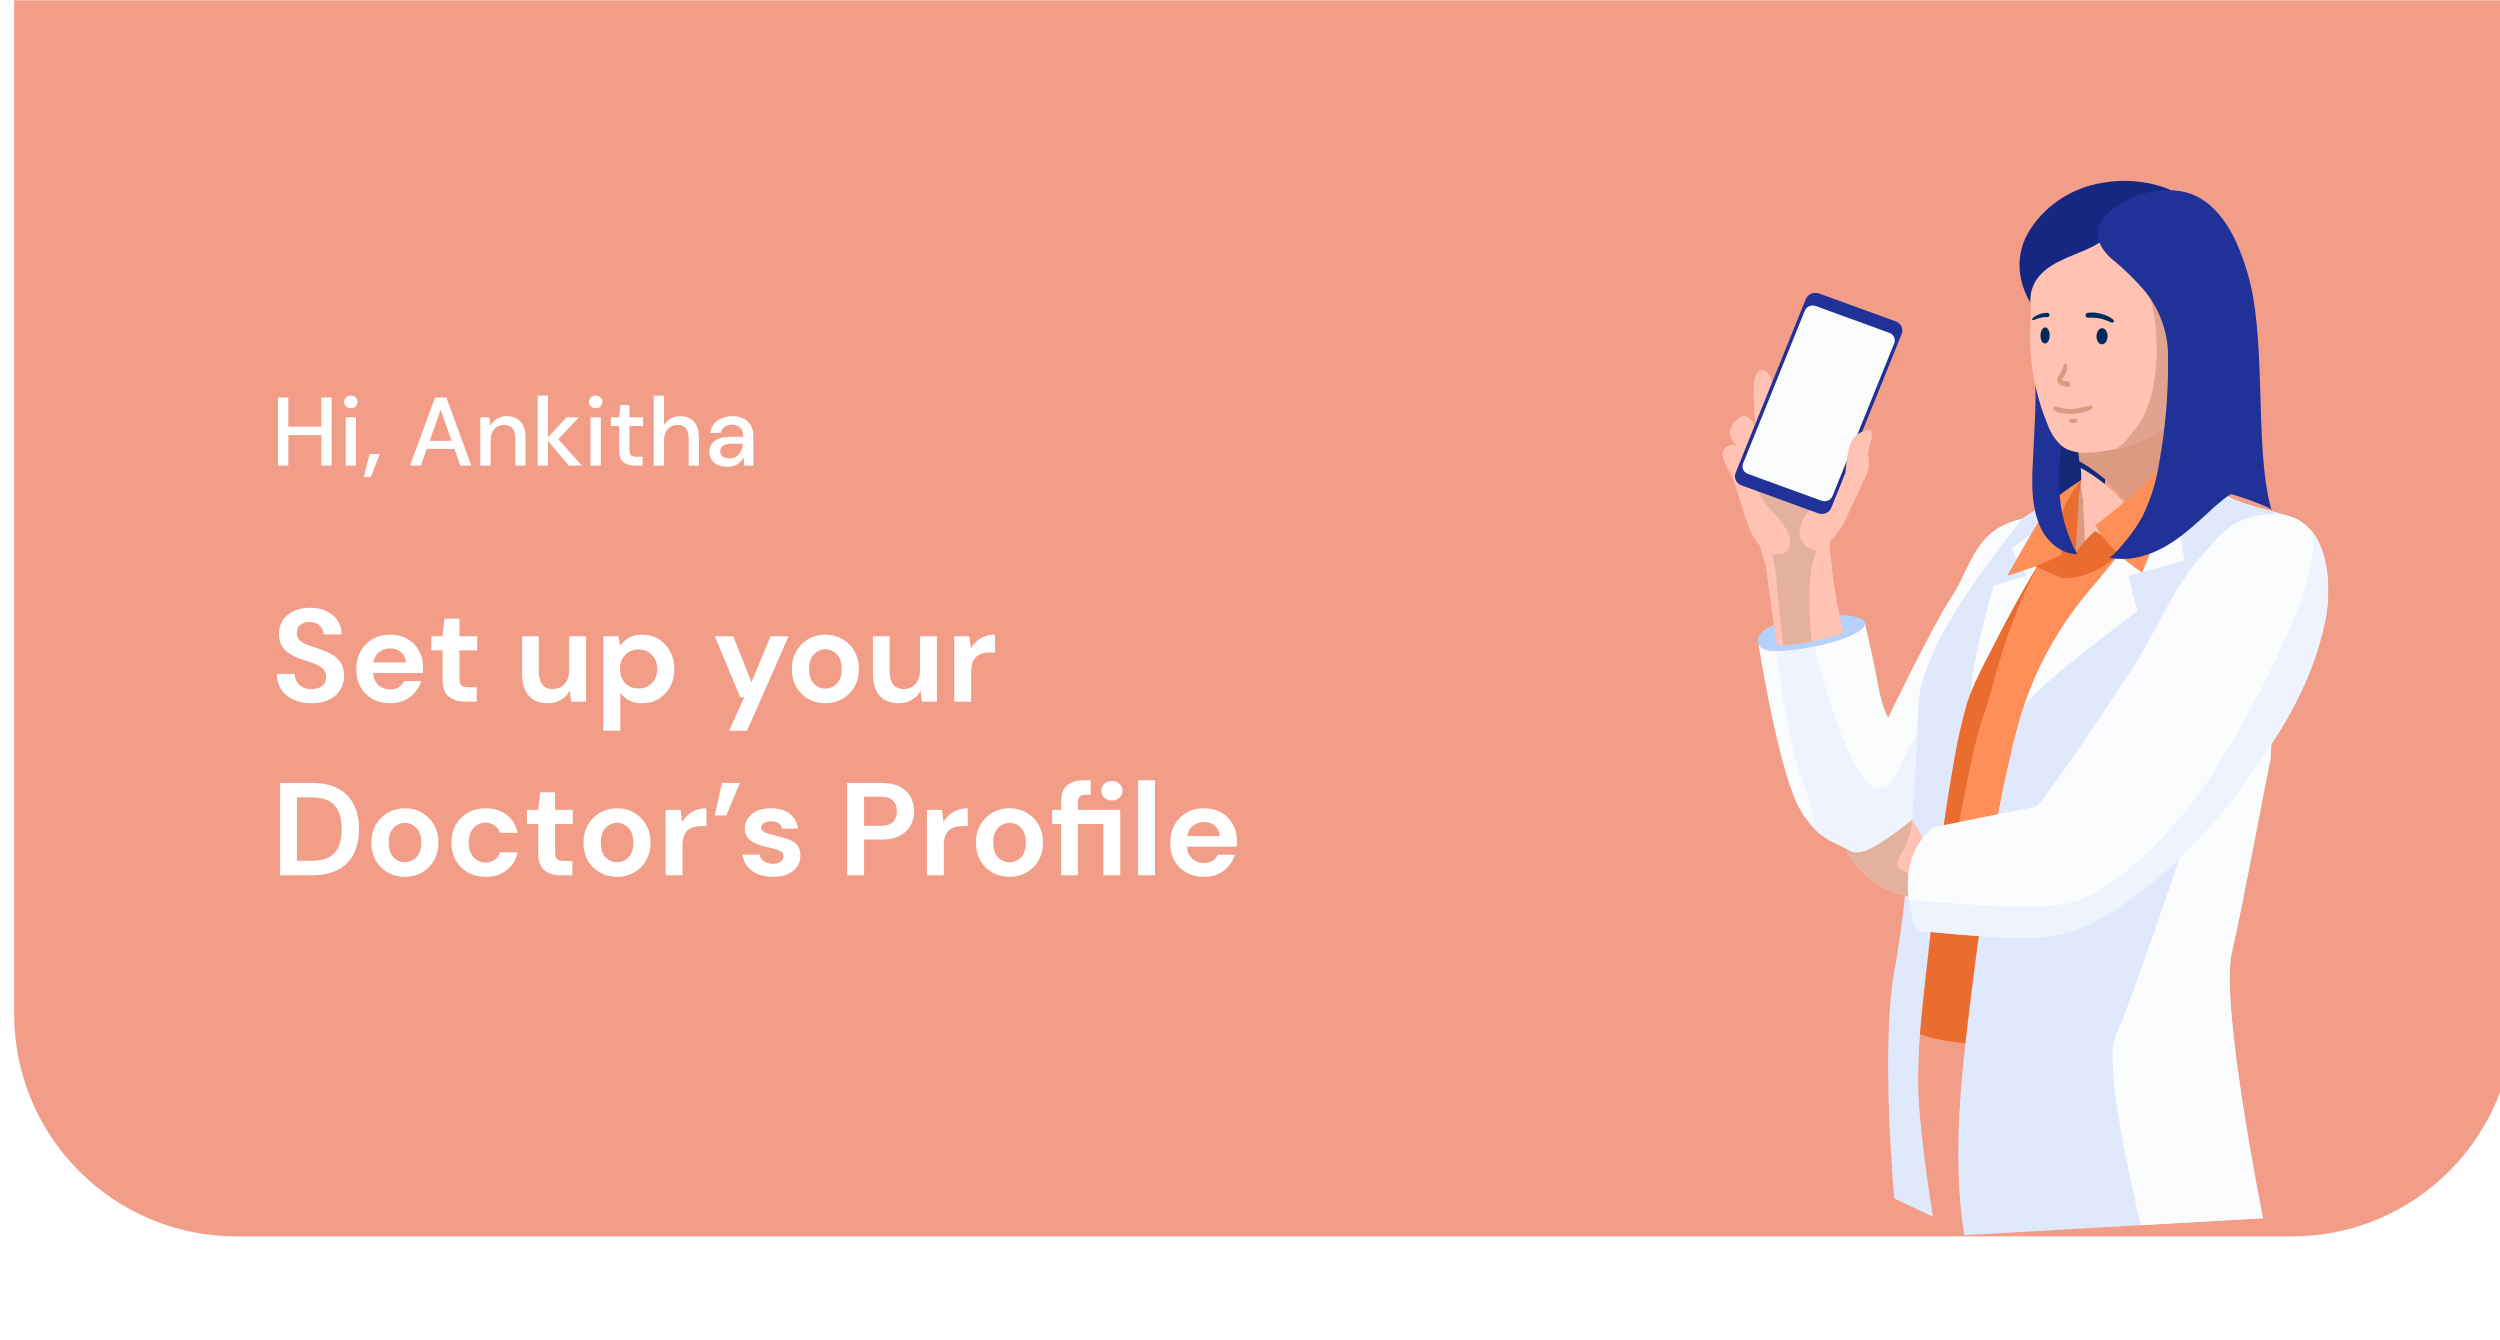 <svg width="360" height="193" viewBox="0 0 360 193" fill="none" xmlns="http://www.w3.org/2000/svg">
<g filter="url(#filter0_ddi_921_13828)">
<path d="M0 -4H360V142C360 159.673 345.673 174 328 174H32C14.327 174 0 159.673 0 142V-4Z" fill="#F29D88"/>
<path d="M291.631 70.181L300.77 67.672L302.917 51.987C302.917 51.987 295.983 50.67 296.122 51.078C296.26 51.486 291.631 70.181 291.631 70.181Z" fill="#152777"/>
<path d="M266.511 85.657C266.637 86.344 265.434 87.172 263.465 87.903C261.966 88.447 260.42 88.864 258.844 89.149C258.545 89.208 258.238 89.261 257.925 89.313C256.877 89.496 255.82 89.625 254.758 89.701C254.427 89.716 254.121 89.731 253.846 89.731C252.007 89.723 251.284 89.261 251.143 88.485C251.001 87.686 251.504 86.754 253.304 85.978C253.621 85.841 253.946 85.721 254.278 85.619C255.21 85.332 256.163 85.113 257.13 84.963C257.61 84.89 258.074 84.814 258.537 84.763C259.911 84.578 261.299 84.496 262.687 84.516C264.892 84.561 266.384 84.956 266.511 85.657Z" fill="#B3D1FA"/>
<path d="M295.869 69.7C294.266 73.153 286.651 90.55 280.255 102.755C277.787 107.462 275.493 111.4 273.803 113.468C273.468 113.887 273.091 114.274 272.677 114.624C266.885 119.226 265.463 119.368 263.962 118.278C263.027 117.607 261.188 117.242 259.302 115.392C257.823 113.843 256.711 112.012 256.041 110.021C253.524 103.328 251.279 89.393 251.145 88.528C251.302 89.267 252.017 89.714 253.777 89.73C255.168 89.701 256.553 89.562 257.919 89.312C258.366 89.237 258.807 89.155 259.231 89.065C263.536 88.2 266.704 86.746 266.508 85.656C266.508 85.656 267.821 91.326 268.429 94.713C269.037 98.099 269.851 99.315 269.851 99.315C269.851 99.315 276.162 86.176 279.022 81.844C281.882 77.512 282.228 72.168 289.198 70.646C294.212 69.543 295.453 69.893 295.869 69.7Z" fill="#FBFCFE"/>
<path d="M280.254 102.756C277.787 107.463 275.492 111.401 273.802 113.469C273.468 113.888 273.09 114.275 272.677 114.625C266.885 119.227 265.462 119.369 263.962 118.279C263.027 117.609 261.188 117.243 259.302 115.393C259.087 113.332 258.602 111.305 257.856 109.358C255.545 103.644 254.226 93.632 253.777 89.731C255.168 89.703 256.553 89.563 257.919 89.313C258.367 89.238 258.807 89.156 259.231 89.066C260.465 94.065 264.968 110.924 269.212 109.358C271.483 108.53 269.935 107.836 276.717 96.922C276.718 96.922 278.738 99.936 280.254 102.756Z" fill="#EEF3FD"/>
<path d="M312.694 69.097C312.694 69.097 306.431 85.694 303.406 94.983C300.381 104.272 284.727 146.323 284.727 146.323C284.727 146.323 283.823 146.354 282.448 146.286C279.525 146.137 274.479 145.555 271.485 143.339V142.669C271.485 142.669 274.88 123.295 276.31 113.41C277.741 103.526 288.297 73.044 288.297 73.044L292.053 72.44L312.694 69.097Z" fill="#FF8F58"/>
<path d="M279.021 123.451C279.807 123.921 290.188 126.509 290.188 126.509C290.188 126.509 285.292 138.96 282.447 146.286C279.524 146.137 274.479 145.555 271.485 143.339V142.668C271.485 142.668 274.879 123.293 276.31 113.409C277.74 103.525 288.296 73.043 288.296 73.043L292.052 72.439C292.209 73.53 292.303 74.628 292.335 75.728C286.292 86.419 285.113 95.11 283.565 99.019C282.015 102.943 278.228 122.989 279.021 123.451Z" fill="#EA6C2E"/>
<path d="M326.863 70.074L326.753 72.023L326.062 84.451L324.89 105.546C324.686 105.762 321.04 125.867 319.328 133.186C317.616 140.505 323.823 171.382 323.823 171.382L306.244 172.38L280.806 173.821C278.959 162.302 280.452 150.142 281.882 138.654C282.692 132.156 283.564 125.568 284.664 119.026C285.678 112.947 286.88 106.911 288.405 101.003C288.711 99.824 289.057 98.653 289.458 97.504C291.59 91.26 294.95 85.455 299.359 80.398C303.107 76.08 306.172 71.403 310.29 67.323C310.657 66.948 311.048 66.596 311.461 66.268H311.469C311.898 65.925 312.395 65.666 312.93 65.508C314.586 65.052 316.317 65.888 317.739 66.813C320.647 68.701 323.563 69.051 326.863 70.074Z" fill="#E0E9FB"/>
<path d="M326.863 70.074L326.753 72.023C320.113 74.962 300.467 113.165 297.661 115.806C295.877 117.485 289.284 118.509 284.663 119.028C285.676 112.949 286.878 106.913 288.404 101.004C288.71 99.826 289.056 98.655 289.456 97.506C291.589 91.261 294.949 85.457 299.358 80.4C303.106 76.082 306.171 71.404 310.289 67.324C310.656 66.95 311.048 66.597 311.461 66.268H311.469C311.898 65.925 312.395 65.666 312.93 65.508C314.586 65.052 316.318 65.888 317.739 66.813C320.647 68.701 323.562 69.051 326.863 70.074Z" fill="#E0E9FB"/>
<path d="M319.326 133.185C317.613 140.495 323.822 171.381 323.822 171.381L306.242 172.38C304.175 163.667 300.985 148.694 302.588 145.181C304.891 140.146 311.782 119.6 311.782 119.6C311.782 119.6 316.646 104.338 318.706 99.444C319.688 97.094 322.902 90.603 326.061 84.448L324.89 105.546C324.687 105.761 321.04 125.866 319.326 133.185Z" fill="#FBFCFE"/>
<path d="M304.514 78.862C304.769 80.584 305.198 82.278 305.795 83.921C305.795 83.921 292.467 93.775 289.457 97.504C291.59 91.26 294.949 85.456 299.359 80.399C303.107 76.08 306.172 71.403 310.29 67.323C310.657 66.95 311.048 66.598 311.461 66.27H311.469C311.469 66.27 312.176 76.266 312.553 76.626C309.694 77.574 307.822 77.92 304.514 78.862Z" fill="#FBFCFE"/>
<path d="M291.059 74.256C291.678 74.81 294.772 74.871 298.245 74.896C297.988 71.732 298.208 68.569 297.356 65.404C295.965 66.97 290.23 73.515 291.059 74.256Z" fill="#DB9A81"/>
<path d="M307.822 73.79C305.347 69.67 302.176 65.842 297.583 63.333C297.644 63.91 297.669 64.491 297.657 65.071C297.653 65.075 297.543 65.197 297.357 65.408C298.21 68.572 297.988 71.735 298.246 74.9C300.074 74.915 302.004 74.919 303.739 74.98C305.204 75.045 306.647 74.624 307.822 73.79Z" fill="#FFC2B3"/>
<path d="M297.284 67.753C297.253 67.797 297.221 67.85 297.19 67.894C294.856 71.588 292.577 75.243 290.416 78.966C288.609 82.084 286.864 85.246 285.221 88.498C284.059 90.797 282.73 93.161 281.787 95.585V95.593C281.575 96.123 281.386 96.662 281.222 97.198C280.458 99.829 279.849 102.499 279.398 105.194C277.787 114.073 276.726 123.039 275.768 131.991C275.077 138.429 274.165 144.987 274.165 151.469C274.165 158.377 276.311 171.178 276.311 171.178L270.739 168.538C270.739 168.538 268.735 146.849 270.739 135.825C272.743 124.8 273.954 107.582 274.166 98.033C274.378 88.483 286.37 74.473 288.507 71.422C290.276 68.901 295.108 68.043 296.735 67.819C296.798 67.814 296.862 67.804 296.924 67.789C297.158 67.769 297.284 67.753 297.284 67.753Z" fill="#E0E9FB"/>
<path d="M297.19 67.894C294.856 71.588 292.576 75.243 290.416 78.966C288.608 82.084 286.863 85.246 285.221 88.498C284.058 90.797 282.73 93.161 281.787 95.585C282.118 89.782 285.064 80.278 285.064 80.278L289.826 78.861C288.924 77.636 288.195 76.304 287.657 74.9C291.1 72.617 296.073 68.387 296.733 67.821C296.788 67.776 296.812 67.753 296.812 67.753L296.922 67.791L297.19 67.894Z" fill="#FBFCFE"/>
<path d="M297.658 65.067C297.658 65.067 295.15 66.71 293.856 67.755C292.563 68.8 287.007 78.864 287.007 78.864C287.007 78.864 295.568 76.187 294.926 75.833C294.284 75.478 297.658 65.067 297.658 65.067Z" fill="#FF8F58"/>
<path d="M294.927 75.834V79.234L291.061 77.536L294.927 75.834Z" fill="#EA6C2E"/>
<path d="M297.659 65.067L297.282 67.755L296.854 75.535L294.927 79.232C294.927 79.232 294.596 71.805 294.927 69.938C295.258 68.071 297.659 65.067 297.659 65.067Z" fill="#EA6C2E"/>
<path d="M279.021 126.681C279.021 126.681 277.324 126.3 275.28 125.763C272.608 125.071 269.331 124.121 268.427 123.428C266.816 122.212 263.751 119.504 263.964 118.28C265.465 119.37 267.524 118.631 273.315 114.021C273.881 114.856 274.378 115.732 274.801 116.64L279.021 126.681Z" fill="#FFC2B3"/>
<path d="M275.28 125.763C272.608 125.071 269.332 124.121 268.428 123.428C266.817 122.212 263.752 119.504 263.964 118.28C265.466 119.37 267.524 118.631 273.316 114.021C272.978 117.766 271.218 119.302 271.115 120.354C271.012 121.407 274.942 122.518 274.942 122.518L275.28 125.763Z" fill="#E5B19F"/>
<path d="M332.922 84.645C332.274 88.082 331.209 91.436 329.747 94.64C328.418 97.602 326.828 100.452 324.993 103.16C320.451 110.276 314.769 117.52 308.003 122.883C302.298 127.396 297.37 131.149 289.575 131.015C281.662 130.88 273.953 129.934 273.953 129.934C273.397 128.51 273.018 127.031 272.821 125.524C272.404 122.324 272.727 118.05 276.31 115.102C276.31 115.102 290.416 112.185 291.061 112.185C291.706 112.185 300.067 99.794 304.986 92.275C308.451 86.987 310.817 80.563 315.123 75.834C317.253 73.491 318.659 71.491 321.85 70.499C322.991 70.141 324.185 69.96 325.386 69.963C326.435 69.935 327.476 70.145 328.423 70.574C329.37 71.003 330.196 71.64 330.832 72.432C333.377 75.54 333.511 80.946 332.922 84.645Z" fill="#FBFCFE"/>
<path d="M332.922 84.644C332.274 88.081 331.209 91.435 329.747 94.639C328.418 97.601 326.828 100.451 324.993 103.159C320.451 110.275 314.769 117.519 308.003 122.882C302.298 127.395 297.37 131.148 289.575 131.014C281.661 130.879 273.953 129.932 273.953 129.932C273.397 128.509 273.017 127.029 272.821 125.523C275.815 125.762 289.425 127.149 295.186 126.158C301.676 125.039 308.836 117.671 313.748 111.424C318.659 105.177 333.174 79.704 330.833 72.431C333.377 75.541 333.511 80.943 332.922 84.644Z" fill="#EEF3FD"/>
<path d="M299.636 72.43C298.59 73.364 297.657 74.406 296.855 75.536C296.038 76.679 295.39 77.923 294.927 79.233C300.229 79.376 303.735 74.978 303.735 74.978L299.636 72.43Z" fill="#EA6C2E"/>
<path d="M311.457 59.887L312.637 52.864L297.105 60.56C297.238 61.159 297.329 61.766 297.378 62.377C301.932 64.95 305.044 68.822 307.453 72.976C309.684 71.468 310.845 68.834 311.27 67.388C311.431 66.84 311.088 66.301 310.488 65.805C310.955 65.629 311.216 65.506 311.216 65.506L311.457 59.887Z" fill="#DB9A81"/>
<path d="M299.636 71.609C301.354 74.318 303.673 76.639 306.432 78.411C310.339 68.357 313.763 66.841 314.19 64.247C314.618 61.653 311.622 59.824 311.622 59.824C308.412 65.309 299.636 71.609 299.636 71.609Z" fill="#FF8F58"/>
<path d="M290.052 34.592C290.418 39.584 290.733 44.578 290.997 49.576C291.23 54.012 290.864 58.499 290.665 62.952C290.533 65.917 290.511 68.987 291.732 71.787C292.65 73.893 294.683 75.724 297.082 75.783C295.442 72.765 294.555 69.428 294.491 66.032C294.437 64.339 294.492 62.645 294.659 60.959C294.799 59.42 295.31 57.702 295.104 56.172C294.376 50.734 293.941 45.238 293.534 39.748C293.489 39.156 292.54 33.162 293.041 32.872L290.052 34.592Z" fill="#203197"/>
<path d="M317.404 43.058C317.378 43.273 317.35 43.49 317.316 43.698C316.909 46.742 315.875 49.681 314.273 52.347C313.621 53.427 312.855 54.441 311.986 55.374C310.666 56.793 309.101 57.987 307.358 58.905C305.828 59.703 304.186 60.288 302.482 60.643C302.283 60.684 302.079 60.727 301.875 60.762C299.677 61.148 296.595 61.658 294.742 60.087C293.863 59.237 293.202 58.206 292.808 57.075C290.956 52.604 290.11 47.814 290.323 43.014C290.37 42.075 290.368 41.164 290.359 40.268C290.349 39.41 290.345 38.56 290.374 37.71C290.408 36.246 290.639 34.792 291.063 33.385C292.742 28.059 297.519 23.082 303.793 23.417C304.317 23.446 304.839 23.509 305.355 23.605C307.361 24.023 309.253 24.837 310.908 25.994C312.562 27.15 313.941 28.624 314.957 30.32C315.97 31.973 316.691 33.773 317.09 35.647C317.607 38.086 317.713 40.587 317.404 43.058Z" fill="#FFC2B3"/>
<path d="M317.404 43.056C317.378 43.272 317.35 43.488 317.315 43.696C316.827 46.846 315.561 49.417 314.273 52.345C313.621 53.425 312.854 54.44 311.986 55.373C310.666 56.792 309.101 57.986 307.358 58.904C305.828 59.701 304.186 60.286 302.482 60.642C303.404 60.447 304.507 58.847 305.084 58.176C305.852 57.279 306.481 56.282 306.952 55.215C307.812 53.072 308.308 50.813 308.419 48.522C308.856 43.186 307.844 37.833 305.478 32.975C305.12 32.377 304.9 31.714 304.833 31.029C304.815 28.64 309.999 28.66 311.81 28.333L317.088 35.643C317.606 38.083 317.713 40.585 317.404 43.056Z" fill="#DFA48D"/>
<path d="M311.146 24.547C311.11 24.676 311.059 24.801 310.992 24.918C310.446 25.904 308.769 26.898 307.813 27.524C306.296 28.52 303.649 29.942 301.689 29.198C300.34 33.103 290.365 32.291 290.282 39.468C289.601 38.299 289.135 37.028 288.903 35.711C288.531 33.618 288.898 31.467 289.948 29.593C291.037 27.694 292.562 26.053 294.409 24.79C296.257 23.526 298.381 22.674 300.623 22.297C303.528 21.759 306.531 21.954 309.332 22.862C310.312 23.182 311.394 23.603 311.146 24.547Z" fill="#152781"/>
<path d="M325.075 69.398C324.955 69.001 319.554 67.052 319.137 67.135C318.591 67.487 318.078 67.881 317.601 68.314C316.814 68.908 316.103 69.634 315.37 70.297C314.318 71.245 313.274 72.183 312.152 73.05C311.747 73.358 311.333 73.658 310.913 73.942C308.22 75.748 304.82 76.968 301.619 76.23C302.112 76.341 304.003 73.898 304.317 73.521C305.161 72.489 305.9 71.383 306.522 70.217C307.647 67.89 308.424 65.425 308.829 62.893C309.768 57.849 310.211 52.732 310.153 47.609C310.257 43.931 308.957 40.341 306.491 37.501C305.159 35.988 303.697 34.582 302.121 33.299C300.747 32.183 299.566 30.309 300.191 28.527C300.494 27.764 300.987 27.082 301.629 26.54C304.954 23.483 311.176 22.085 315.168 24.738C317.415 26.232 318.936 28.529 320.046 30.977C320.665 32.386 321.188 33.831 321.612 35.304C324.213 43.979 322.814 58.106 324.492 66.963C324.528 67.172 324.571 67.382 324.607 67.584C324.688 67.935 324.762 68.28 324.859 68.61C324.917 68.879 324.992 69.141 325.075 69.398Z" fill="#203197"/>
<path d="M293.112 44.272C293.103 44.916 292.797 45.432 292.432 45.428C292.068 45.423 291.778 44.897 291.788 44.254C291.798 43.612 292.103 43.094 292.469 43.099C292.835 43.104 293.12 43.631 293.112 44.272Z" fill="#002B5D"/>
<path d="M301.45 44.39C301.44 45.033 301.074 45.549 300.634 45.543C300.193 45.538 299.844 45.011 299.854 44.368C299.865 43.724 300.229 43.208 300.67 43.215C301.111 43.222 301.459 43.746 301.45 44.39Z" fill="#002B5D"/>
<path d="M292.769 41.001C292.342 41.004 291.92 41.086 291.525 41.242C291.346 41.313 291.174 41.399 291.01 41.498C290.922 41.547 290.84 41.602 290.763 41.666C290.692 41.738 290.63 41.819 290.58 41.906C290.569 41.924 290.565 41.944 290.566 41.964C290.567 41.984 290.575 42.004 290.588 42.02C290.6 42.036 290.618 42.048 290.638 42.056C290.658 42.062 290.68 42.064 290.7 42.059C290.786 42.04 290.876 42.024 290.96 41.996C291.056 41.967 291.145 41.916 291.237 41.879C291.392 41.817 291.553 41.768 291.716 41.732C292.057 41.647 292.408 41.608 292.76 41.617C292.847 41.618 292.93 41.586 292.992 41.529C293.054 41.472 293.089 41.394 293.091 41.312C293.092 41.23 293.059 41.151 292.999 41.092C292.938 41.033 292.856 41 292.77 40.999L292.769 41.001Z" fill="#002B5D"/>
<path d="M302.336 42.085C302.235 41.951 302.104 41.84 301.953 41.76C301.824 41.674 301.691 41.594 301.553 41.522C301.245 41.372 300.922 41.252 300.589 41.163C300.262 41.073 299.928 41.01 299.59 40.974C299.241 40.939 298.888 40.951 298.543 41.009C298.123 41.072 298.212 41.726 298.632 41.712C299.219 41.68 299.809 41.717 300.386 41.824C300.675 41.889 300.957 41.975 301.229 42.084C301.362 42.133 301.49 42.18 301.617 42.236C301.754 42.317 301.901 42.379 302.056 42.421C302.252 42.447 302.453 42.276 302.336 42.085Z" fill="#002B5D"/>
<path d="M295.717 50.902C295.573 50.898 295.429 50.88 295.288 50.849C295.209 50.834 295.131 50.813 295.056 50.786L294.977 50.742L294.947 50.711L294.964 50.564C295.016 50.436 295.084 50.313 295.167 50.2C295.331 49.932 295.459 49.646 295.549 49.349C295.659 49.037 295.659 48.7 295.549 48.388C295.532 48.36 295.507 48.336 295.477 48.32C295.448 48.303 295.414 48.294 295.379 48.294C295.345 48.293 295.311 48.301 295.281 48.317C295.251 48.333 295.225 48.356 295.207 48.384C295.12 48.543 295.053 48.712 295.009 48.887C294.947 49.05 294.887 49.215 294.82 49.375C294.681 49.705 294.432 49.975 294.29 50.302C294.205 50.479 294.186 50.677 294.235 50.865C294.285 51.053 294.4 51.22 294.563 51.337C294.908 51.538 295.303 51.646 295.708 51.651C295.813 51.653 295.915 51.615 295.991 51.545C296.066 51.475 296.11 51.38 296.111 51.28C296.113 51.18 296.072 51.083 295.999 51.012C295.926 50.94 295.825 50.899 295.72 50.897L295.717 50.902Z" fill="#DB9A81"/>
<path d="M293.693 54.95C294.067 55.265 294.541 55.452 295.04 55.481C295.524 55.56 296.016 55.583 296.506 55.548C297.01 55.514 297.51 55.434 297.997 55.307C298.245 55.236 298.488 55.152 298.726 55.055C298.952 54.996 299.15 54.864 299.285 54.682C299.301 54.656 299.31 54.627 299.313 54.597C299.315 54.568 299.311 54.538 299.299 54.51C299.288 54.482 299.27 54.456 299.247 54.436C299.224 54.416 299.196 54.4 299.166 54.391C298.966 54.344 298.755 54.356 298.563 54.428C298.343 54.484 298.121 54.529 297.901 54.581C297.448 54.699 296.986 54.781 296.52 54.829C296.082 54.866 295.641 54.852 295.207 54.788C294.989 54.753 294.781 54.696 294.567 54.643C294.353 54.567 294.128 54.519 293.899 54.501C293.845 54.503 293.792 54.519 293.747 54.547C293.702 54.576 293.667 54.616 293.645 54.663C293.624 54.71 293.617 54.762 293.625 54.813C293.633 54.864 293.657 54.911 293.693 54.95Z" fill="#DB9A81"/>
<path d="M295.899 56.627L296.008 56.766L296.09 56.801L296.178 56.836C296.264 56.855 296.354 56.862 296.443 56.856L296.641 56.861H296.741C296.794 56.864 296.847 56.857 296.896 56.84C296.946 56.822 296.991 56.796 297.029 56.761C297.064 56.728 297.091 56.688 297.108 56.643C297.124 56.598 297.129 56.551 297.122 56.504L297.085 56.389L296.97 56.277C296.854 56.19 296.697 56.23 296.563 56.245L296.36 56.269L296.263 56.28L296.213 56.286L296.109 56.323L296.03 56.363C295.98 56.386 295.939 56.425 295.916 56.473C295.892 56.521 295.886 56.575 295.899 56.627Z" fill="#DB9A81"/>
<path d="M263.461 87.08C261.963 87.624 260.416 88.042 258.84 88.327C258.542 88.386 258.235 88.439 257.921 88.491C256.874 88.673 255.817 88.803 254.754 88.879C254.423 88.894 254.118 88.909 253.843 88.909C253.662 87.655 253.473 86.41 253.3 85.156C253.253 84.873 253.213 84.597 253.174 84.313C252.876 82.202 252.585 80.09 252.318 77.979C252.153 76.733 250.982 74.339 251.367 73.168C251.503 72.806 251.763 72.499 252.106 72.294C252.466 72.076 252.851 71.896 253.253 71.758C254.691 71.125 256.233 70.734 257.811 70.602C257.953 70.597 258.095 70.599 258.236 70.609C258.949 70.588 259.657 70.735 260.297 71.035C260.937 71.336 261.49 71.781 261.906 72.332C261.144 73.847 261.56 75.667 261.717 77.285C261.898 79.121 262.157 80.949 262.495 82.769C262.55 83.083 262.613 83.387 262.684 83.693C262.904 84.828 263.163 85.957 263.461 87.08Z" fill="#FFC2B3"/>
<path d="M251.116 70.603C251.154 70.597 251.193 70.604 251.225 70.624C251.084 70.633 251.037 70.624 251.116 70.603Z" fill="#4268DB"/>
<path d="M258.534 83.94C258.597 85.835 258.754 87.49 258.84 88.327C258.542 88.386 258.235 88.439 257.921 88.491C256.873 88.673 255.816 88.803 254.754 88.879C254.636 87.968 254.456 86.424 254.275 84.798C254.055 82.836 253.842 80.748 253.78 79.454C253.527 77.012 252.964 74.607 252.105 72.292C252.466 72.074 252.851 71.894 253.253 71.756C254.691 71.124 256.233 70.732 257.811 70.6C257.953 70.595 258.094 70.597 258.236 70.607L258.904 75.008L259.566 75.306C258.55 77.114 258.424 80.845 258.534 83.94Z" fill="#E5B19F"/>
<path d="M250.661 57.177C250.769 56.908 250.214 51.77 250.661 50.291C251.108 48.812 252.732 48.753 253.119 51.091L250.661 57.177Z" fill="#FFC2B3"/>
<path d="M250.661 57.176C250.661 57.176 249.774 55.424 248.675 55.981C248.198 56.219 247.796 56.573 247.511 57.007C247.227 57.441 247.069 57.939 247.054 58.45C247.054 59.311 248.995 61.303 248.995 61.303L250.661 57.176Z" fill="#FFC2B3"/>
<path d="M254.913 75.622C254.493 75.721 254.062 75.78 253.629 75.797C252.648 75.819 251.815 75.034 251.218 74.351C249.863 72.795 249.409 70.691 248.774 68.847C248.34 67.59 248.03 66.289 247.57 65.04C247.151 63.904 244.977 61.288 246.584 60.3C247.888 59.496 248.533 60.443 248.992 61.305L263.451 67.62L260.794 74.696C259.718 75.718 258.66 75.199 257.37 75.199C256.537 75.252 255.713 75.394 254.913 75.622Z" fill="#FFC2B3"/>
<path d="M259.566 75.308C254.86 74.077 258.03 69.076 259.847 68.336C256.901 66.84 249.875 64.282 249.875 64.282C249.875 64.282 251.531 67.987 253.12 69.572C254.709 71.158 256.983 74.027 254.914 75.623C256.381 77.034 259.566 75.308 259.566 75.308Z" fill="#E5B19F"/>
<path d="M270.934 42.234L259.918 38.224C259.148 37.943 258.283 38.309 257.988 39.04L247.893 64.029C247.597 64.761 247.982 65.582 248.753 65.862L259.768 69.872C260.539 70.153 261.403 69.787 261.699 69.056L271.794 44.067C272.09 43.335 271.704 42.514 270.934 42.234Z" fill="#203197"/>
<path d="M270.028 43.889L259.425 40.029C258.796 39.8 258.091 40.099 257.85 40.696L248.958 62.708C248.717 63.304 249.031 63.974 249.659 64.203L260.262 68.063C260.891 68.291 261.596 67.993 261.837 67.396L270.73 45.385C270.971 44.788 270.656 44.118 270.028 43.889Z" fill="#FBFCFE"/>
<path d="M263.698 64.109C264.036 60.607 264.177 59.025 266.116 58.123C268.055 57.221 267.536 58.945 267.083 60.544C266.63 62.144 267.731 62.33 266.434 64.976C265.138 67.622 263.711 71.007 263.064 71.99C262.366 72.936 261.608 73.84 260.794 74.699C260.794 74.699 260.728 71.437 260.794 71.253C260.86 71.069 261.859 68.66 261.859 68.66L263.698 64.109Z" fill="#FFC2B3"/>
<path d="M42.833 97.228C41.858 97.228 40.996 97.063 40.249 96.734C39.502 96.392 38.913 95.911 38.482 95.29C38.051 94.657 37.83 93.89 37.817 92.991H40.382C40.407 93.612 40.629 94.137 41.047 94.568C41.478 94.986 42.067 95.195 42.814 95.195C43.46 95.195 43.973 95.043 44.353 94.739C44.733 94.422 44.923 94.004 44.923 93.485C44.923 92.94 44.752 92.516 44.41 92.212C44.081 91.908 43.637 91.661 43.08 91.471C42.523 91.281 41.927 91.078 41.294 90.863C40.268 90.508 39.483 90.052 38.938 89.495C38.406 88.938 38.14 88.197 38.14 87.272C38.127 86.487 38.311 85.815 38.691 85.258C39.084 84.688 39.616 84.251 40.287 83.947C40.958 83.63 41.731 83.472 42.605 83.472C43.492 83.472 44.271 83.63 44.942 83.947C45.626 84.264 46.158 84.707 46.538 85.277C46.931 85.847 47.14 86.525 47.165 87.31H44.562C44.549 86.841 44.366 86.43 44.011 86.075C43.669 85.708 43.188 85.524 42.567 85.524C42.035 85.511 41.585 85.644 41.218 85.923C40.863 86.189 40.686 86.582 40.686 87.101C40.686 87.544 40.825 87.899 41.104 88.165C41.383 88.418 41.763 88.634 42.244 88.811C42.725 88.988 43.276 89.178 43.897 89.381C44.556 89.609 45.157 89.875 45.702 90.179C46.247 90.483 46.684 90.888 47.013 91.395C47.342 91.889 47.507 92.529 47.507 93.314C47.507 94.011 47.33 94.657 46.975 95.252C46.62 95.847 46.095 96.329 45.398 96.696C44.701 97.051 43.846 97.228 42.833 97.228ZM54.151 97.228C53.201 97.228 52.359 97.025 51.624 96.62C50.889 96.215 50.313 95.645 49.895 94.91C49.477 94.175 49.268 93.327 49.268 92.364C49.268 91.389 49.471 90.521 49.876 89.761C50.294 89.001 50.864 88.412 51.586 87.994C52.321 87.563 53.182 87.348 54.17 87.348C55.095 87.348 55.912 87.551 56.621 87.956C57.33 88.361 57.881 88.919 58.274 89.628C58.679 90.325 58.882 91.104 58.882 91.965C58.882 92.104 58.876 92.25 58.863 92.402C58.863 92.554 58.857 92.712 58.844 92.877H51.681C51.732 93.612 51.985 94.188 52.441 94.606C52.91 95.024 53.473 95.233 54.132 95.233C54.626 95.233 55.038 95.125 55.367 94.91C55.709 94.682 55.962 94.391 56.127 94.036H58.597C58.42 94.631 58.122 95.176 57.704 95.67C57.299 96.151 56.792 96.531 56.184 96.81C55.589 97.089 54.911 97.228 54.151 97.228ZM54.17 89.324C53.575 89.324 53.049 89.495 52.593 89.837C52.137 90.166 51.846 90.673 51.719 91.357H56.412C56.374 90.736 56.146 90.242 55.728 89.875C55.31 89.508 54.791 89.324 54.17 89.324ZM64.959 97C63.971 97 63.18 96.759 62.584 96.278C61.989 95.797 61.691 94.942 61.691 93.713V89.609H60.076V87.576H61.691L61.976 85.049H64.123V87.576H66.669V89.609H64.123V93.732C64.123 94.188 64.218 94.505 64.408 94.682C64.611 94.847 64.953 94.929 65.434 94.929H66.612V97H64.959ZM76.819 97.228C75.641 97.228 74.729 96.861 74.083 96.126C73.45 95.391 73.133 94.315 73.133 92.896V87.576H75.546V92.668C75.546 93.479 75.71 94.099 76.04 94.53C76.369 94.961 76.888 95.176 77.598 95.176C78.269 95.176 78.82 94.935 79.251 94.454C79.694 93.973 79.916 93.301 79.916 92.44V87.576H82.348V97H80.201L80.011 95.404C79.719 95.961 79.295 96.405 78.738 96.734C78.193 97.063 77.553 97.228 76.819 97.228ZM84.844 101.18V87.576H87.01L87.276 88.925C87.58 88.507 87.979 88.14 88.473 87.823C88.98 87.506 89.632 87.348 90.43 87.348C91.317 87.348 92.109 87.563 92.805 87.994C93.502 88.425 94.053 89.014 94.458 89.761C94.864 90.508 95.066 91.357 95.066 92.307C95.066 93.257 94.864 94.106 94.458 94.853C94.053 95.588 93.502 96.17 92.805 96.601C92.109 97.019 91.317 97.228 90.43 97.228C89.721 97.228 89.1 97.095 88.568 96.829C88.036 96.563 87.606 96.189 87.276 95.708V101.18H84.844ZM89.917 95.1C90.69 95.1 91.33 94.84 91.836 94.321C92.343 93.802 92.596 93.13 92.596 92.307C92.596 91.484 92.343 90.806 91.836 90.274C91.33 89.742 90.69 89.476 89.917 89.476C89.132 89.476 88.486 89.742 87.979 90.274C87.485 90.793 87.238 91.465 87.238 92.288C87.238 93.111 87.485 93.789 87.979 94.321C88.486 94.84 89.132 95.1 89.917 95.1ZM102.944 101.18L105.129 96.373H104.559L100.892 87.576H103.533L106.174 94.207L108.929 87.576H111.513L105.528 101.18H102.944ZM116.809 97.228C115.897 97.228 115.073 97.019 114.339 96.601C113.617 96.183 113.04 95.607 112.61 94.872C112.192 94.125 111.983 93.263 111.983 92.288C111.983 91.313 112.198 90.458 112.629 89.723C113.059 88.976 113.636 88.393 114.358 87.975C115.092 87.557 115.916 87.348 116.828 87.348C117.727 87.348 118.538 87.557 119.26 87.975C119.994 88.393 120.571 88.976 120.989 89.723C121.419 90.458 121.635 91.313 121.635 92.288C121.635 93.263 121.419 94.125 120.989 94.872C120.571 95.607 119.994 96.183 119.26 96.601C118.525 97.019 117.708 97.228 116.809 97.228ZM116.809 95.119C117.442 95.119 117.993 94.885 118.462 94.416C118.93 93.935 119.165 93.225 119.165 92.288C119.165 91.351 118.93 90.648 118.462 90.179C117.993 89.698 117.448 89.457 116.828 89.457C116.182 89.457 115.624 89.698 115.156 90.179C114.7 90.648 114.472 91.351 114.472 92.288C114.472 93.225 114.7 93.935 115.156 94.416C115.624 94.885 116.175 95.119 116.809 95.119ZM127.343 97.228C126.165 97.228 125.253 96.861 124.607 96.126C123.974 95.391 123.657 94.315 123.657 92.896V87.576H126.07V92.668C126.07 93.479 126.235 94.099 126.564 94.53C126.894 94.961 127.413 95.176 128.122 95.176C128.794 95.176 129.345 94.935 129.775 94.454C130.219 93.973 130.44 93.301 130.44 92.44V87.576H132.872V97H130.725L130.535 95.404C130.244 95.961 129.82 96.405 129.262 96.734C128.718 97.063 128.078 97.228 127.343 97.228ZM135.369 97V87.576H137.535L137.763 89.343C138.105 88.735 138.567 88.254 139.15 87.899C139.745 87.532 140.442 87.348 141.24 87.348V89.913H140.556C140.024 89.913 139.549 89.995 139.131 90.16C138.713 90.325 138.383 90.61 138.143 91.015C137.915 91.42 137.801 91.984 137.801 92.706V97H135.369ZM38.292 122V108.7H42.833C44.391 108.7 45.67 108.979 46.671 109.536C47.684 110.081 48.432 110.853 48.913 111.854C49.407 112.842 49.654 114.007 49.654 115.35C49.654 116.693 49.407 117.864 48.913 118.865C48.432 119.853 47.684 120.626 46.671 121.183C45.67 121.728 44.391 122 42.833 122H38.292ZM40.724 119.91H42.719C43.834 119.91 44.714 119.733 45.36 119.378C46.006 119.011 46.468 118.491 46.747 117.82C47.026 117.136 47.165 116.313 47.165 115.35C47.165 114.4 47.026 113.583 46.747 112.899C46.468 112.215 46.006 111.689 45.36 111.322C44.714 110.955 43.834 110.771 42.719 110.771H40.724V119.91ZM56.265 122.228C55.353 122.228 54.529 122.019 53.795 121.601C53.073 121.183 52.496 120.607 52.066 119.872C51.648 119.125 51.439 118.263 51.439 117.288C51.439 116.313 51.654 115.458 52.085 114.723C52.516 113.976 53.092 113.393 53.814 112.975C54.548 112.557 55.372 112.348 56.284 112.348C57.183 112.348 57.994 112.557 58.716 112.975C59.45 113.393 60.027 113.976 60.445 114.723C60.876 115.458 61.091 116.313 61.091 117.288C61.091 118.263 60.876 119.125 60.445 119.872C60.027 120.607 59.45 121.183 58.716 121.601C57.981 122.019 57.164 122.228 56.265 122.228ZM56.265 120.119C56.898 120.119 57.449 119.885 57.918 119.416C58.386 118.935 58.621 118.225 58.621 117.288C58.621 116.351 58.386 115.648 57.918 115.179C57.449 114.698 56.904 114.457 56.284 114.457C55.638 114.457 55.081 114.698 54.612 115.179C54.156 115.648 53.928 116.351 53.928 117.288C53.928 118.225 54.156 118.935 54.612 119.416C55.081 119.885 55.632 120.119 56.265 120.119ZM67.882 122.228C66.92 122.228 66.071 122.019 65.336 121.601C64.602 121.183 64.019 120.6 63.588 119.853C63.17 119.106 62.961 118.251 62.961 117.288C62.961 116.325 63.17 115.47 63.588 114.723C64.019 113.976 64.602 113.393 65.336 112.975C66.071 112.557 66.92 112.348 67.882 112.348C69.086 112.348 70.099 112.665 70.922 113.298C71.746 113.919 72.271 114.78 72.499 115.882H69.934C69.808 115.426 69.554 115.071 69.174 114.818C68.807 114.552 68.37 114.419 67.863 114.419C67.192 114.419 66.622 114.672 66.153 115.179C65.685 115.686 65.45 116.389 65.45 117.288C65.45 118.187 65.685 118.89 66.153 119.397C66.622 119.904 67.192 120.157 67.863 120.157C68.37 120.157 68.807 120.03 69.174 119.777C69.554 119.524 69.808 119.163 69.934 118.694H72.499C72.271 119.758 71.746 120.613 70.922 121.259C70.099 121.905 69.086 122.228 67.882 122.228ZM78.727 122C77.739 122 76.947 121.759 76.352 121.278C75.757 120.797 75.459 119.942 75.459 118.713V114.609H73.844V112.576H75.459L75.744 110.049H77.891V112.576H80.437V114.609H77.891V118.732C77.891 119.188 77.986 119.505 78.176 119.682C78.379 119.847 78.721 119.929 79.202 119.929H80.38V122H78.727ZM86.806 122.228C85.894 122.228 85.07 122.019 84.336 121.601C83.614 121.183 83.037 120.607 82.607 119.872C82.189 119.125 81.98 118.263 81.98 117.288C81.98 116.313 82.195 115.458 82.626 114.723C83.056 113.976 83.633 113.393 84.355 112.975C85.09 112.557 85.913 112.348 86.825 112.348C87.724 112.348 88.535 112.557 89.257 112.975C89.992 113.393 90.568 113.976 90.986 114.723C91.416 115.458 91.632 116.313 91.632 117.288C91.632 118.263 91.416 119.125 90.986 119.872C90.568 120.607 89.992 121.183 89.257 121.601C88.522 122.019 87.705 122.228 86.806 122.228ZM86.806 120.119C87.439 120.119 87.99 119.885 88.459 119.416C88.927 118.935 89.162 118.225 89.162 117.288C89.162 116.351 88.927 115.648 88.459 115.179C87.99 114.698 87.445 114.457 86.825 114.457C86.179 114.457 85.621 114.698 85.153 115.179C84.697 115.648 84.469 116.351 84.469 117.288C84.469 118.225 84.697 118.935 85.153 119.416C85.621 119.885 86.172 120.119 86.806 120.119ZM93.806 122V112.576H95.972L96.2 114.343C96.542 113.735 97.005 113.254 97.587 112.899C98.183 112.532 98.879 112.348 99.677 112.348V114.913H98.993C98.461 114.913 97.986 114.995 97.568 115.16C97.15 115.325 96.821 115.61 96.58 116.015C96.352 116.42 96.238 116.984 96.238 117.706V122H93.806ZM100.883 113.374L101.928 108.7H104.493L102.555 113.374H100.883ZM109.279 122.228C108.443 122.228 107.709 122.095 107.075 121.829C106.442 121.55 105.935 121.17 105.555 120.689C105.175 120.208 104.947 119.65 104.871 119.017H107.322C107.398 119.384 107.601 119.701 107.93 119.967C108.272 120.22 108.709 120.347 109.241 120.347C109.773 120.347 110.16 120.239 110.4 120.024C110.654 119.809 110.78 119.562 110.78 119.283C110.78 118.878 110.603 118.605 110.248 118.466C109.894 118.314 109.4 118.168 108.766 118.029C108.361 117.94 107.949 117.833 107.531 117.706C107.113 117.579 106.727 117.421 106.372 117.231C106.03 117.028 105.752 116.775 105.536 116.471C105.321 116.154 105.213 115.768 105.213 115.312C105.213 114.476 105.543 113.773 106.201 113.203C106.873 112.633 107.81 112.348 109.013 112.348C110.128 112.348 111.015 112.608 111.673 113.127C112.345 113.646 112.744 114.362 112.87 115.274H110.571C110.432 114.577 109.906 114.229 108.994 114.229C108.538 114.229 108.184 114.318 107.93 114.495C107.69 114.672 107.569 114.894 107.569 115.16C107.569 115.439 107.753 115.66 108.12 115.825C108.488 115.99 108.975 116.142 109.583 116.281C110.242 116.433 110.844 116.604 111.388 116.794C111.946 116.971 112.389 117.244 112.718 117.611C113.048 117.966 113.212 118.479 113.212 119.15C113.225 119.733 113.073 120.258 112.756 120.727C112.44 121.196 111.984 121.563 111.388 121.829C110.793 122.095 110.09 122.228 109.279 122.228ZM119.951 122V108.7H124.872C125.936 108.7 126.817 108.877 127.513 109.232C128.21 109.587 128.729 110.074 129.071 110.695C129.413 111.316 129.584 112.012 129.584 112.785C129.584 113.52 129.42 114.197 129.09 114.818C128.761 115.426 128.248 115.92 127.551 116.3C126.855 116.667 125.962 116.851 124.872 116.851H122.383V122H119.951ZM122.383 114.875H124.72C125.569 114.875 126.177 114.691 126.544 114.324C126.924 113.944 127.114 113.431 127.114 112.785C127.114 112.126 126.924 111.613 126.544 111.246C126.177 110.866 125.569 110.676 124.72 110.676H122.383V114.875ZM131.435 122V112.576H133.601L133.829 114.343C134.171 113.735 134.634 113.254 135.216 112.899C135.812 112.532 136.508 112.348 137.306 112.348V114.913H136.622C136.09 114.913 135.615 114.995 135.197 115.16C134.779 115.325 134.45 115.61 134.209 116.015C133.981 116.42 133.867 116.984 133.867 117.706V122H131.435ZM143.323 122.228C142.411 122.228 141.588 122.019 140.853 121.601C140.131 121.183 139.555 120.607 139.124 119.872C138.706 119.125 138.497 118.263 138.497 117.288C138.497 116.313 138.713 115.458 139.143 114.723C139.574 113.976 140.15 113.393 140.872 112.975C141.607 112.557 142.43 112.348 143.342 112.348C144.242 112.348 145.052 112.557 145.774 112.975C146.509 113.393 147.085 113.976 147.503 114.723C147.934 115.458 148.149 116.313 148.149 117.288C148.149 118.263 147.934 119.125 147.503 119.872C147.085 120.607 146.509 121.183 145.774 121.601C145.04 122.019 144.223 122.228 143.323 122.228ZM143.323 120.119C143.957 120.119 144.508 119.885 144.976 119.416C145.445 118.935 145.679 118.225 145.679 117.288C145.679 116.351 145.445 115.648 144.976 115.179C144.508 114.698 143.963 114.457 143.342 114.457C142.696 114.457 142.139 114.698 141.67 115.179C141.214 115.648 140.986 116.351 140.986 117.288C140.986 118.225 141.214 118.935 141.67 119.416C142.139 119.885 142.69 120.119 143.323 120.119ZM150.761 122V114.609H149.469V112.576H150.761V111.474C150.761 110.334 151.046 109.523 151.616 109.042C152.199 108.561 152.984 108.32 153.972 108.32H155.017V110.391H154.352C153.934 110.391 153.636 110.473 153.459 110.638C153.282 110.803 153.193 111.081 153.193 111.474V112.576H159.273V122H156.841V114.609H153.193V122H150.761ZM158.076 111.227C157.633 111.227 157.265 111.094 156.974 110.828C156.695 110.562 156.556 110.226 156.556 109.821C156.556 109.416 156.695 109.086 156.974 108.833C157.265 108.567 157.633 108.434 158.076 108.434C158.519 108.434 158.88 108.567 159.159 108.833C159.45 109.086 159.596 109.416 159.596 109.821C159.596 110.226 159.45 110.562 159.159 110.828C158.88 111.094 158.519 111.227 158.076 111.227ZM161.846 122V108.32H164.278V122H161.846ZM171.342 122.228C170.392 122.228 169.55 122.025 168.815 121.62C168.081 121.215 167.504 120.645 167.086 119.91C166.668 119.175 166.459 118.327 166.459 117.364C166.459 116.389 166.662 115.521 167.067 114.761C167.485 114.001 168.055 113.412 168.777 112.994C169.512 112.563 170.373 112.348 171.361 112.348C172.286 112.348 173.103 112.551 173.812 112.956C174.522 113.361 175.073 113.919 175.465 114.628C175.871 115.325 176.073 116.104 176.073 116.965C176.073 117.104 176.067 117.25 176.054 117.402C176.054 117.554 176.048 117.712 176.035 117.877H168.872C168.923 118.612 169.176 119.188 169.632 119.606C170.101 120.024 170.665 120.233 171.323 120.233C171.817 120.233 172.229 120.125 172.558 119.91C172.9 119.682 173.154 119.391 173.318 119.036H175.788C175.611 119.631 175.313 120.176 174.895 120.67C174.49 121.151 173.983 121.531 173.375 121.81C172.78 122.089 172.102 122.228 171.342 122.228ZM171.361 114.324C170.766 114.324 170.24 114.495 169.784 114.837C169.328 115.166 169.037 115.673 168.91 116.357H173.603C173.565 115.736 173.337 115.242 172.919 114.875C172.501 114.508 171.982 114.324 171.361 114.324Z" fill="white"/>
<path d="M37.994 63V53.2H39.478V57.4H44.224V53.2H45.708V63H44.224V58.618H39.478V63H37.994ZM48.485 54.74C48.205 54.74 47.972 54.656 47.785 54.488C47.608 54.311 47.519 54.091 47.519 53.83C47.519 53.569 47.608 53.354 47.785 53.186C47.972 53.009 48.205 52.92 48.485 52.92C48.765 52.92 48.994 53.009 49.171 53.186C49.358 53.354 49.451 53.569 49.451 53.83C49.451 54.091 49.358 54.311 49.171 54.488C48.994 54.656 48.765 54.74 48.485 54.74ZM47.743 63V56.056H49.227V63H47.743ZM50.36 64.652L51.172 61.348H52.642L51.354 64.652H50.36ZM56.997 63L60.609 53.2H62.233L65.817 63H64.249L63.409 60.606H59.405L58.565 63H56.997ZM59.825 59.43H62.989L61.407 54.964L59.825 59.43ZM67.127 63V56.056H68.444L68.555 57.274C68.77 56.845 69.083 56.509 69.493 56.266C69.913 56.014 70.394 55.888 70.936 55.888C71.775 55.888 72.433 56.149 72.909 56.672C73.395 57.195 73.638 57.974 73.638 59.01V63H72.168V59.164C72.168 57.82 71.617 57.148 70.516 57.148C69.965 57.148 69.507 57.344 69.144 57.736C68.789 58.128 68.612 58.688 68.612 59.416V63H67.127ZM75.385 63V52.92H76.869V58.926L79.529 56.056H81.307L78.353 59.206L81.741 63H79.865L76.869 59.444V63H75.385ZM83.731 54.74C83.451 54.74 83.218 54.656 83.031 54.488C82.854 54.311 82.765 54.091 82.765 53.83C82.765 53.569 82.854 53.354 83.031 53.186C83.218 53.009 83.451 52.92 83.731 52.92C84.011 52.92 84.24 53.009 84.417 53.186C84.604 53.354 84.697 53.569 84.697 53.83C84.697 54.091 84.604 54.311 84.417 54.488C84.24 54.656 84.011 54.74 83.731 54.74ZM82.989 63V56.056H84.473V63H82.989ZM89.344 63C88.663 63 88.121 62.837 87.72 62.51C87.319 62.174 87.118 61.581 87.118 60.732V57.302H85.928V56.056H87.118L87.3 54.292H88.602V56.056H90.562V57.302H88.602V60.732C88.602 61.115 88.681 61.381 88.84 61.53C89.008 61.67 89.293 61.74 89.694 61.74H90.492V63H89.344ZM92.092 63V52.92H93.576V57.176C93.81 56.775 94.132 56.462 94.542 56.238C94.962 56.005 95.424 55.888 95.928 55.888C96.759 55.888 97.412 56.149 97.888 56.672C98.364 57.195 98.602 57.974 98.602 59.01V63H97.132V59.164C97.132 57.82 96.596 57.148 95.522 57.148C94.962 57.148 94.496 57.344 94.122 57.736C93.758 58.128 93.576 58.688 93.576 59.416V63H92.092ZM102.702 63.168C102.114 63.168 101.629 63.07 101.246 62.874C100.863 62.678 100.579 62.421 100.392 62.104C100.205 61.777 100.112 61.423 100.112 61.04C100.112 60.368 100.373 59.836 100.896 59.444C101.419 59.052 102.165 58.856 103.136 58.856H104.956V58.73C104.956 58.189 104.807 57.783 104.508 57.512C104.219 57.241 103.841 57.106 103.374 57.106C102.963 57.106 102.604 57.209 102.296 57.414C101.997 57.61 101.815 57.904 101.75 58.296H100.266C100.313 57.792 100.481 57.363 100.77 57.008C101.069 56.644 101.442 56.369 101.89 56.182C102.347 55.986 102.847 55.888 103.388 55.888C104.359 55.888 105.11 56.145 105.642 56.658C106.174 57.162 106.44 57.853 106.44 58.73V63H105.152L105.026 61.81C104.83 62.193 104.545 62.515 104.172 62.776C103.799 63.037 103.309 63.168 102.702 63.168ZM102.996 61.964C103.397 61.964 103.733 61.871 104.004 61.684C104.284 61.488 104.499 61.231 104.648 60.914C104.807 60.597 104.905 60.247 104.942 59.864H103.29C102.702 59.864 102.282 59.967 102.03 60.172C101.787 60.377 101.666 60.634 101.666 60.942C101.666 61.259 101.783 61.511 102.016 61.698C102.259 61.875 102.585 61.964 102.996 61.964Z" fill="white"/>
</g>
<defs>
<filter id="filter0_ddi_921_13828" x="-16.333" y="-20.333" width="394.708" height="212.708" filterUnits="userSpaceOnUse" color-interpolation-filters="sRGB">
<feFlood flood-opacity="0" result="BackgroundImageFix"/>
<feColorMatrix in="SourceAlpha" type="matrix" values="0 0 0 0 0 0 0 0 0 0 0 0 0 0 0 0 0 0 127 0" result="hardAlpha"/>
<feOffset dx="6.125" dy="6.125"/>
<feGaussianBlur stdDeviation="6.125"/>
<feColorMatrix type="matrix" values="0 0 0 0 0.912 0 0 0 0 0.776 0 0 0 0 0.855 0 0 0 1 0"/>
<feBlend mode="normal" in2="BackgroundImageFix" result="effect1_dropShadow_921_13828"/>
<feColorMatrix in="SourceAlpha" type="matrix" values="0 0 0 0 0 0 0 0 0 0 0 0 0 0 0 0 0 0 127 0" result="hardAlpha"/>
<feOffset dx="-4.083" dy="-4.083"/>
<feGaussianBlur stdDeviation="6.125"/>
<feColorMatrix type="matrix" values="0 0 0 0 1 0 0 0 0 1 0 0 0 0 1 0 0 0 1 0"/>
<feBlend mode="normal" in2="effect1_dropShadow_921_13828" result="effect2_dropShadow_921_13828"/>
<feBlend mode="normal" in="SourceGraphic" in2="effect2_dropShadow_921_13828" result="shape"/>
<feColorMatrix in="SourceAlpha" type="matrix" values="0 0 0 0 0 0 0 0 0 0 0 0 0 0 0 0 0 0 127 0" result="hardAlpha"/>
<feMorphology radius="1" operator="erode" in="SourceAlpha" result="effect3_innerShadow_921_13828"/>
<feOffset dy="2"/>
<feComposite in2="hardAlpha" operator="arithmetic" k2="-1" k3="1"/>
<feColorMatrix type="matrix" values="0 0 0 0 1 0 0 0 0 1 0 0 0 0 1 0 0 0 0.2 0"/>
<feBlend mode="normal" in2="shape" result="effect3_innerShadow_921_13828"/>
</filter>
</defs>
</svg>
